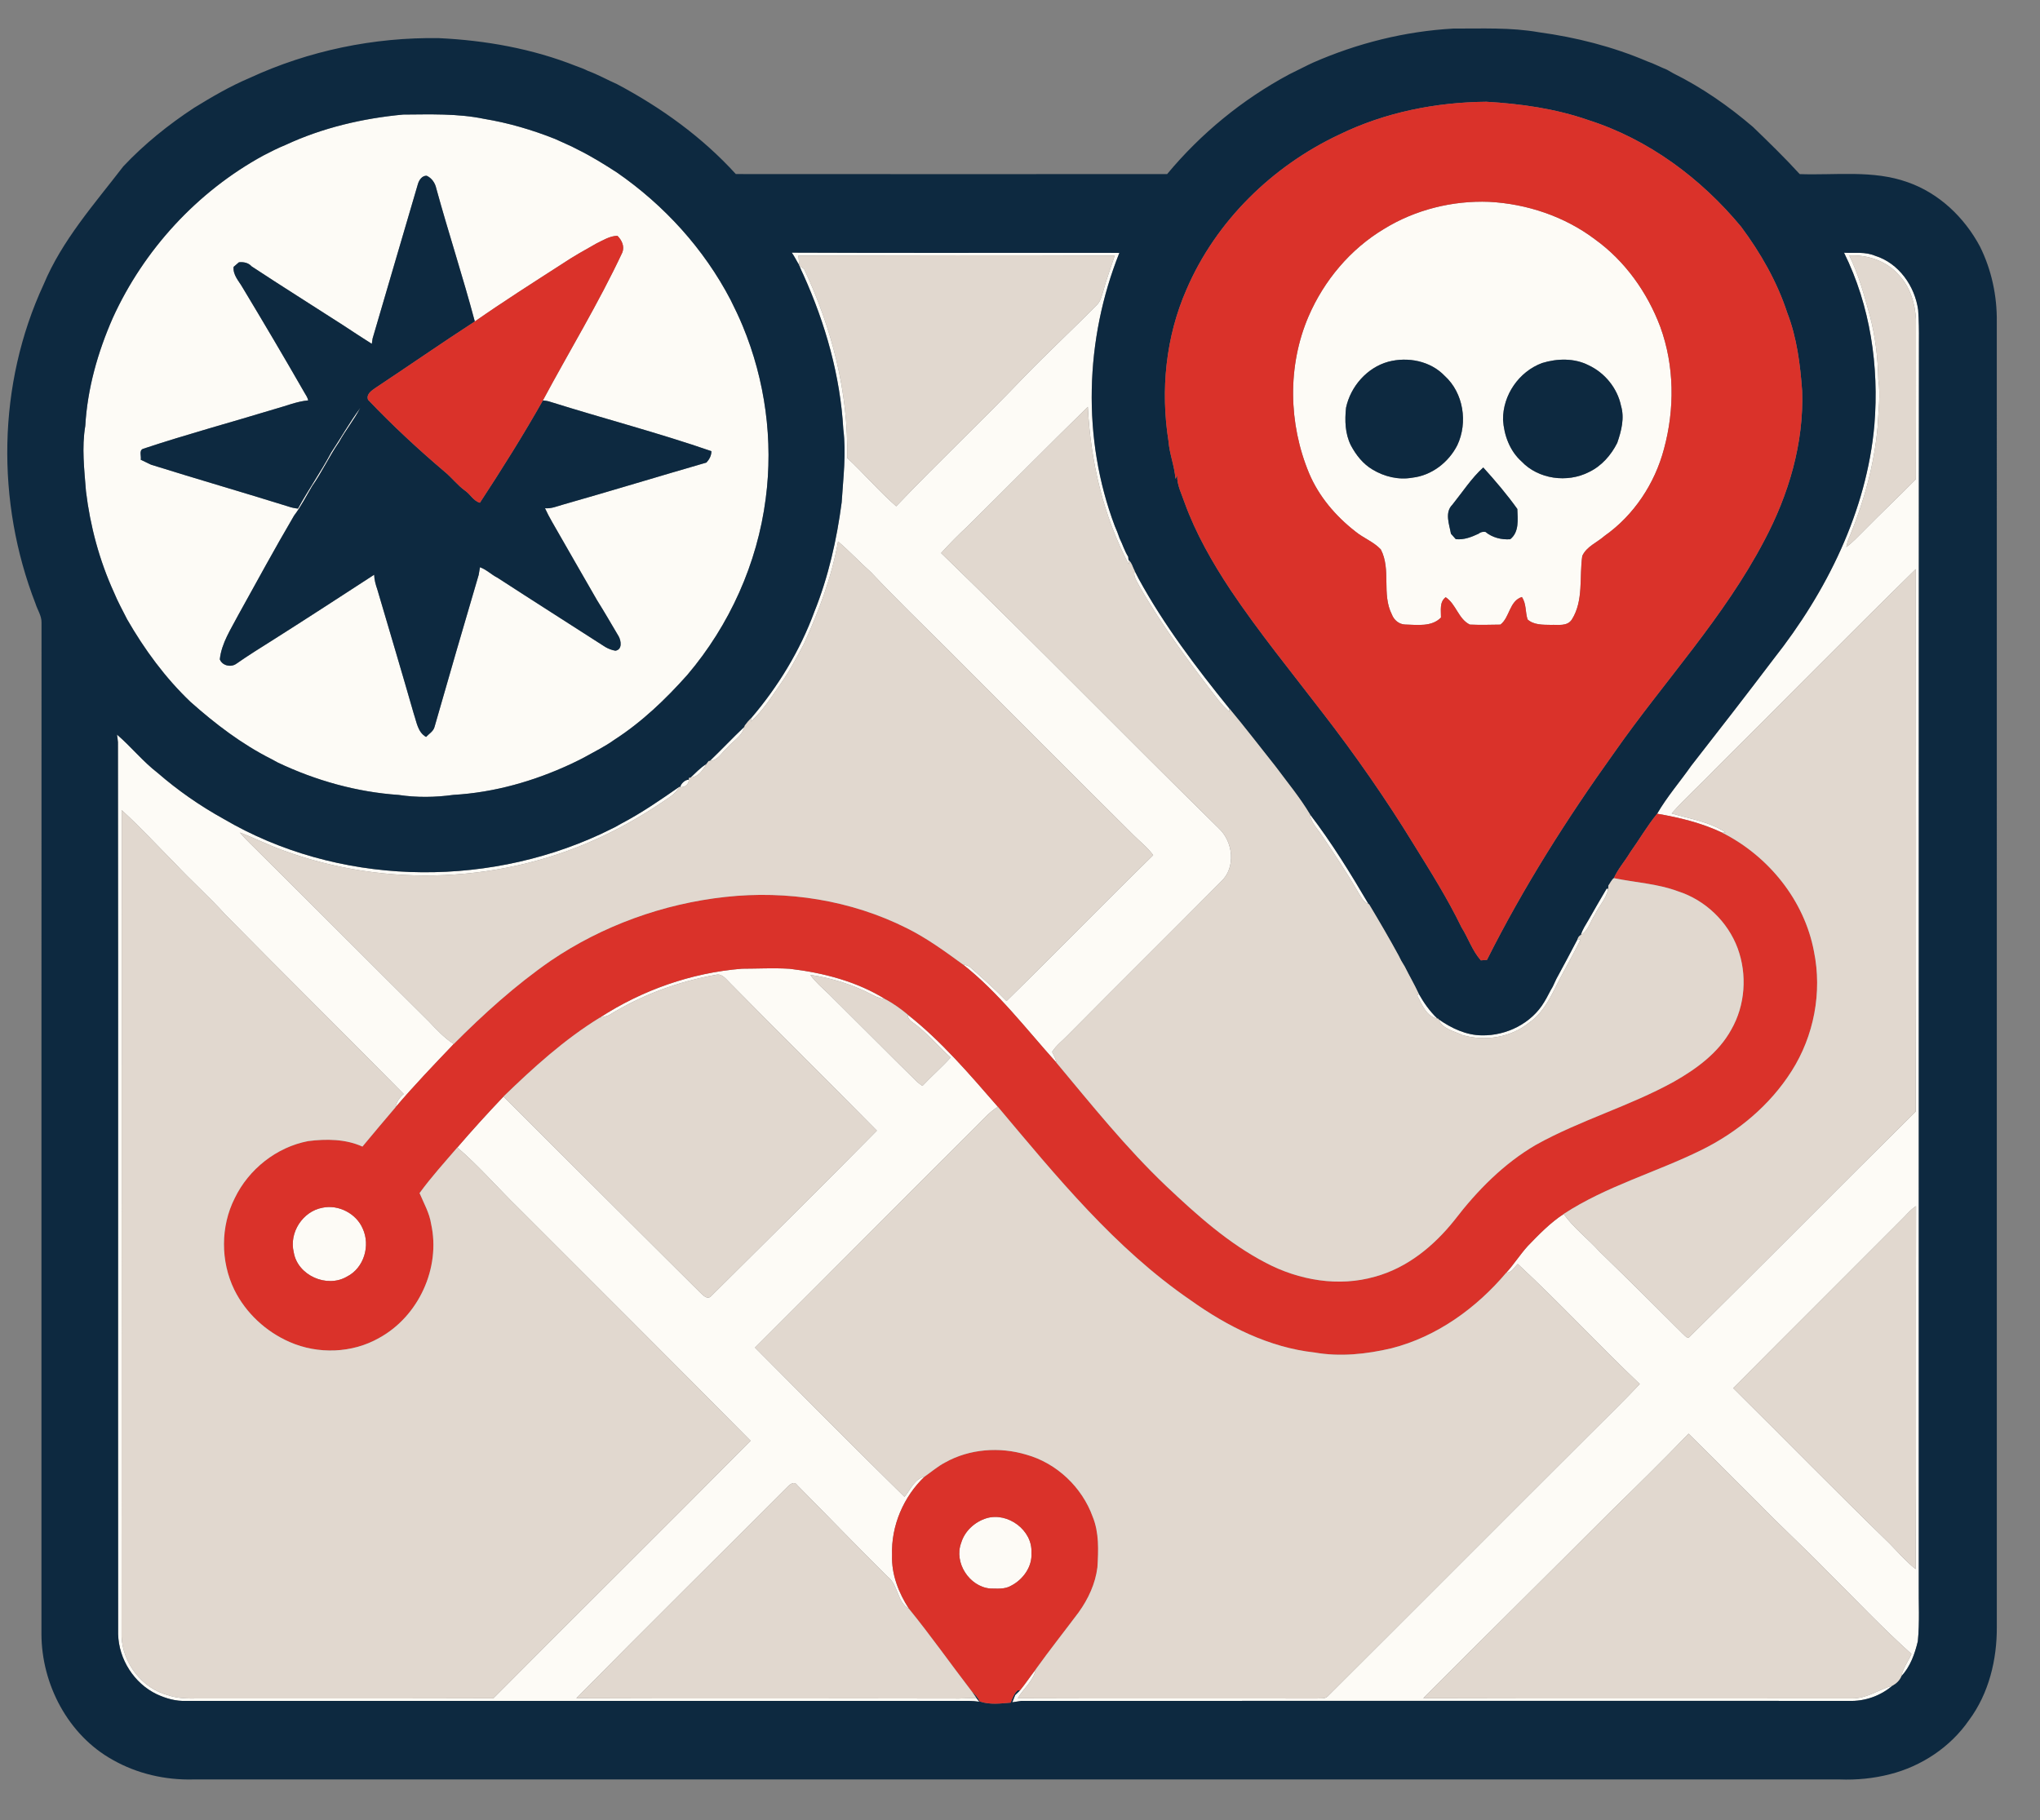 <?xml version="1.0" encoding="UTF-8" ?>
<!DOCTYPE svg PUBLIC "-//W3C//DTD SVG 1.1//EN" "http://www.w3.org/Graphics/SVG/1.1/DTD/svg11.dtd">
<svg width="855pt" height="763pt" viewBox="0 0 855 763" version="1.1" xmlns="http://www.w3.org/2000/svg">
<rect x="0" y="0" width="855" height="763" fill="#808080" stroke="none"/>
<g id="#fdfbf6ff">
<path fill="#fdfbf6" opacity="1.00" d=" M 119.67 60.76 C 135.15 53.56 151.99 49.61 168.94 48.03 C 180.28 47.97 191.71 47.51 202.87 49.82 C 213.08 51.51 223.06 54.43 232.66 58.26 C 235.87 59.77 239.17 61.09 242.30 62.78 C 247.93 65.56 253.28 68.89 258.55 72.30 C 278.36 86.00 295.05 104.32 306.21 125.73 C 308.00 129.31 309.74 132.93 311.27 136.63 C 320.71 159.40 324.16 184.66 320.92 209.07 C 317.43 236.20 305.77 262.13 288.07 282.95 C 278.94 293.20 268.93 302.78 257.35 310.23 C 253.58 312.95 249.39 314.98 245.35 317.25 C 243.40 318.34 241.37 319.27 239.37 320.25 C 223.89 327.47 207.13 332.27 190.04 333.24 C 182.45 334.29 174.64 334.41 167.05 333.26 C 149.53 332.07 132.30 327.23 116.44 319.69 C 115.54 319.19 114.63 318.69 113.72 318.21 C 101.29 311.96 90.16 303.44 79.80 294.22 C 69.24 284.14 60.53 272.26 53.27 259.63 C 51.39 255.90 49.35 252.22 47.76 248.35 C 41.65 234.95 37.79 220.55 36.03 205.94 C 35.33 196.84 34.20 187.64 35.74 178.55 C 36.63 162.93 40.97 147.64 47.25 133.34 C 60.28 104.68 82.68 80.33 110.33 65.22 C 113.39 63.64 116.46 62.05 119.67 60.76 M 175.18 77.07 C 168.81 98.67 162.53 120.30 156.17 141.90 C 156.08 142.46 155.92 143.59 155.83 144.15 C 151.73 141.59 147.70 138.89 143.65 136.24 C 130.93 128.03 118.08 120.00 105.44 111.66 C 104.07 110.12 102.12 109.78 100.15 109.95 C 99.41 110.60 98.66 111.25 97.91 111.88 C 97.57 115.28 100.07 117.76 101.63 120.48 C 110.42 135.08 119.09 149.75 127.56 164.53 C 128.17 165.60 128.93 166.62 129.18 167.86 C 124.39 168.28 119.90 170.21 115.29 171.45 C 96.86 177.06 78.24 182.08 59.96 188.16 C 58.15 188.84 59.31 191.29 58.99 192.74 C 60.43 193.43 61.87 194.12 63.31 194.81 C 82.46 200.81 101.74 206.38 120.90 212.35 C 122.18 212.81 123.52 213.07 124.88 213.22 C 129.24 205.22 134.51 197.76 138.79 189.71 C 142.91 183.51 146.55 176.98 151.00 171.00 C 148.44 176.00 144.83 180.36 142.14 185.28 C 138.03 191.23 135.01 197.85 130.85 203.77 C 128.37 207.94 126.18 212.29 123.24 216.18 C 115.18 229.90 107.60 243.89 99.88 257.81 C 96.79 263.77 92.85 269.57 92.13 276.42 C 93.16 279.08 96.73 279.87 98.98 278.31 C 104.01 274.79 109.23 271.55 114.42 268.28 C 128.63 259.28 142.72 250.10 156.82 240.94 C 156.87 243.09 157.47 245.15 158.16 247.17 C 163.28 264.56 168.47 281.93 173.46 299.36 C 174.65 302.80 175.09 306.96 178.57 308.95 C 179.79 307.62 181.59 306.65 182.10 304.81 C 188.20 283.52 194.35 262.23 200.63 240.99 C 200.76 240.19 201.03 238.60 201.16 237.80 C 203.89 238.78 206.01 240.96 208.60 242.26 C 223.57 252.00 238.68 261.56 253.70 271.24 C 254.99 271.99 256.43 272.55 257.92 272.80 C 260.87 272.35 260.36 268.71 259.29 266.77 C 256.28 261.72 253.37 256.61 250.24 251.64 C 243.93 240.63 237.56 229.64 231.28 218.61 C 230.26 216.80 229.27 214.97 228.42 213.07 C 231.09 213.32 233.55 212.20 236.07 211.51 C 256.11 205.81 276.06 199.70 296.07 193.92 C 297.30 192.58 298.18 191.00 298.15 189.14 C 275.90 181.44 253.08 175.51 230.63 168.46 C 229.62 168.13 228.58 167.94 227.52 167.90 C 238.60 147.19 250.89 127.08 260.86 105.78 C 261.81 103.20 260.59 100.66 258.77 98.85 C 255.57 98.93 252.80 100.70 250.01 102.05 C 245.11 104.82 240.18 107.55 235.51 110.70 C 223.26 118.59 210.95 126.42 199.00 134.77 C 194.04 116.11 187.97 97.65 182.85 78.99 C 182.38 76.74 180.96 74.63 178.82 73.68 C 176.90 73.62 175.68 75.44 175.18 77.07 Z" />
<path fill="#fdfbf6" opacity="1.00" d=" M 580.04 95.99 C 593.15 87.90 608.76 84.03 624.12 84.61 C 640.00 85.46 655.75 90.73 668.49 100.34 C 681.07 109.41 690.43 122.58 695.86 137.03 C 701.82 153.39 701.94 171.54 697.39 188.26 C 693.55 202.74 684.80 216.00 672.50 224.67 C 669.38 227.43 664.96 229.09 663.16 233.07 C 661.87 241.89 663.78 251.76 658.81 259.69 C 656.86 262.71 653.01 261.84 649.98 261.97 C 646.70 261.91 642.81 262.05 640.24 259.70 C 639.22 256.63 639.78 253.10 637.84 250.28 C 632.54 252.01 632.79 258.87 628.84 261.86 C 624.58 261.93 620.30 262.04 616.04 261.85 C 611.23 259.51 610.31 253.30 605.91 250.37 C 603.21 252.40 604.00 255.97 603.94 258.89 C 600.06 262.91 593.92 261.93 588.88 261.82 C 586.33 261.73 584.22 259.91 583.35 257.59 C 579.00 249.06 583.14 238.80 578.72 230.34 C 575.74 227.15 571.42 225.58 568.05 222.81 C 559.79 216.37 552.75 208.13 548.66 198.40 C 540.01 177.64 539.52 153.36 548.45 132.60 C 554.93 117.59 565.97 104.41 580.04 95.99 M 581.86 151.65 C 572.96 154.10 566.07 161.98 564.15 170.92 C 563.59 176.28 563.73 181.80 566.18 186.72 C 568.36 190.79 571.24 194.48 575.27 196.86 C 580.22 199.85 586.19 201.28 591.93 200.26 C 600.03 199.34 607.15 193.83 610.79 186.63 C 615.27 177.14 613.39 164.72 605.48 157.57 C 599.49 151.30 590.05 149.49 581.86 151.65 M 646.31 152.20 C 636.60 155.81 629.84 165.63 629.95 175.98 C 630.35 182.44 632.77 189.02 637.68 193.43 C 644.77 200.92 656.85 202.55 665.94 197.91 C 671.21 195.41 675.24 190.82 677.82 185.66 C 679.52 180.70 680.94 175.30 679.39 170.11 C 677.87 162.74 672.60 156.29 665.81 153.13 C 659.84 150.06 652.59 150.26 646.31 152.20 M 608.71 211.59 C 605.41 214.86 607.42 219.82 608.12 223.76 C 608.79 224.51 609.46 225.27 610.14 226.03 C 613.51 226.40 616.69 225.17 619.68 223.76 C 620.50 223.10 621.46 222.84 622.57 222.99 C 625.47 225.38 629.24 226.33 632.96 226.07 C 636.81 223.02 636.09 217.71 635.94 213.38 C 631.59 207.28 626.69 201.54 621.66 195.98 C 616.76 200.41 612.92 206.35 608.71 211.59 Z" />
<path fill="#fdfbf6" opacity="1.00" d=" M 331.85 105.91 C 377.61 106.13 423.38 105.93 469.15 106.01 C 454.68 142.25 453.42 183.90 467.24 220.55 C 468.00 222.21 468.63 223.93 469.24 225.67 C 470.52 228.21 471.31 231.00 472.86 233.41 C 472.89 233.75 472.95 234.42 472.98 234.76 L 473.06 236.58 C 462.39 216.26 457.06 193.42 455.93 170.57 C 439.02 187.11 422.39 203.94 405.58 220.59 C 401.70 224.18 397.99 227.94 394.44 231.86 C 433.67 269.84 471.81 308.95 510.77 347.22 C 516.89 352.87 518.10 363.73 511.71 369.63 C 490.45 391.07 468.99 412.31 447.75 433.77 C 445.51 436.18 442.72 438.15 440.96 440.98 C 441.60 442.43 442.54 443.80 442.70 445.43 C 430.03 431.32 418.46 416.04 403.46 404.24 C 404.75 404.63 406.19 404.87 407.14 405.94 C 412.20 410.36 417.17 414.85 421.85 419.67 C 442.50 399.45 462.65 378.72 483.32 358.51 C 480.98 355.26 477.77 352.82 474.97 350.00 C 448.87 324.11 422.93 298.06 396.96 272.05 C 386.24 261.41 375.40 250.88 365.04 239.89 C 360.34 235.71 356.06 231.07 351.25 227.01 C 348.60 241.91 343.23 256.18 336.95 269.91 C 333.86 275.72 330.82 281.60 326.99 286.97 C 323.22 292.37 319.67 298.04 314.74 302.48 L 314.90 300.98 C 326.13 287.82 335.31 272.75 341.31 256.45 C 347.21 241.78 350.70 226.23 352.76 210.59 C 353.40 200.39 354.73 190.13 353.44 179.92 C 352.18 157.55 345.94 135.67 336.76 115.30 C 336.14 114.01 335.56 112.71 335.03 111.40 C 335.53 111.75 336.54 112.45 337.04 112.80 C 348.62 137.45 355.68 164.60 355.05 191.95 C 362.09 198.52 368.37 205.89 375.62 212.25 C 393.11 193.87 411.60 176.46 429.14 158.12 C 439.15 147.78 449.72 138.00 459.80 127.75 C 461.29 126.22 461.74 124.08 462.35 122.12 C 463.71 117.05 465.59 112.15 467.19 107.16 C 422.99 106.99 378.80 107.06 334.61 107.16 C 334.75 108.51 334.88 109.87 335.01 111.23 C 333.91 109.48 333.04 107.60 331.85 105.91 Z" />
<path fill="#fdfbf6" opacity="1.00" d=" M 772.87 105.95 C 777.24 106.16 781.80 105.46 785.96 107.25 C 795.83 110.33 802.57 119.96 803.94 129.96 C 804.25 134.30 804.30 138.65 804.26 143.00 C 804.14 316.68 804.23 490.36 804.19 664.04 C 804.09 672.04 804.60 680.08 803.80 688.06 C 802.55 693.33 800.63 698.72 796.88 702.75 C 797.57 699.33 799.73 696.53 801.12 693.39 C 788.92 682.46 777.69 670.52 766.07 658.99 C 756.52 649.17 746.41 639.91 736.86 630.08 C 727.13 620.41 717.49 610.66 707.71 601.04 C 696.97 612.20 685.91 623.05 674.84 633.87 C 648.80 659.97 622.53 685.83 596.52 711.96 C 656.35 712.15 716.19 712.00 776.03 712.02 C 782.27 712.19 787.42 708.29 793.19 706.65 C 788.24 710.94 781.57 713.31 775.03 713.06 C 659.37 713.07 543.70 713.02 428.03 713.07 C 427.09 713.21 425.21 713.51 424.27 713.65 C 424.65 712.63 425.06 711.62 425.48 710.63 C 425.98 710.15 426.97 709.18 427.47 708.70 C 429.81 705.85 431.83 702.74 434.11 699.83 C 433.16 704.72 428.97 707.84 426.56 711.97 C 468.36 712.15 510.16 711.97 551.96 712.07 C 553.41 711.90 555.21 712.35 556.38 711.23 C 593.08 674.68 629.63 637.95 666.32 601.38 C 673.32 594.35 680.47 587.46 687.26 580.23 C 669.92 563.76 653.66 546.15 636.12 529.88 C 634.67 531.23 633.60 533.61 631.31 533.55 C 634.55 530.01 637.10 525.91 640.33 522.36 C 645.00 517.52 649.71 512.65 655.36 508.94 C 659.59 514.86 665.49 519.28 670.35 524.66 C 681.99 535.97 693.54 547.40 705.01 558.90 C 705.85 559.56 706.53 560.71 707.67 560.90 C 739.56 529.43 771.07 497.49 802.90 466.01 C 803.13 390.21 803.00 314.39 802.95 238.58 C 774.61 266.34 746.82 294.64 718.69 322.62 C 712.77 328.85 706.30 334.57 700.61 341.02 C 708.23 343.30 716.52 344.47 723.23 348.96 L 721.85 349.11 C 713.22 345.02 703.90 342.73 694.53 341.14 C 698.64 334.05 704.14 327.70 708.87 320.96 C 720.43 306.15 731.95 291.32 743.28 276.34 C 765.58 248.09 782.39 214.33 785.59 178.10 C 787.60 153.54 783.85 128.15 772.87 105.95 M 775.06 107.12 C 779.01 115.08 781.31 123.69 783.66 132.22 C 786.00 140.96 787.07 150.00 787.23 159.03 C 788.23 165.67 787.23 172.31 786.95 178.96 C 785.55 194.62 781.34 209.93 775.41 224.46 C 774.67 226.02 774.12 227.66 773.82 229.36 C 776.59 227.30 778.92 224.73 781.37 222.31 C 788.48 215.07 795.87 208.12 802.98 200.89 C 803.04 178.59 803.02 156.29 803.02 133.99 C 802.68 127.23 800.55 120.22 795.78 115.25 C 790.73 109.39 782.66 106.73 775.06 107.12 M 798.19 510.07 C 774.30 534.07 750.29 557.94 726.43 581.95 C 748.31 603.62 769.86 625.65 791.95 647.10 C 795.51 650.76 798.88 654.65 802.90 657.83 C 803.17 607.11 802.90 556.38 803.05 505.65 C 801.15 506.81 799.70 508.49 798.19 510.07 Z" />
<path fill="#fdfbf6" opacity="1.00" d=" M 477.44 245.61 C 476.49 243.67 474.85 241.65 475.56 239.37 C 476.13 240.44 476.69 241.53 477.24 242.63 C 487.85 262.07 501.31 279.79 515.19 296.98 L 515.16 298.40 C 513.58 296.88 512.02 295.33 510.69 293.59 C 498.78 278.20 487.10 262.53 477.44 245.61 Z" />
<path fill="#fdfbf6" opacity="1.00" d=" M 297.52 318.99 C 302.42 314.28 307.08 309.33 312.00 304.66 C 311.10 308.65 307.12 310.69 304.66 313.64 C 302.42 315.55 300.80 318.91 297.52 318.99 Z" />
<path fill="#fdfbf6" opacity="1.00" d=" M 49.03 307.96 C 54.95 313.03 59.87 319.25 66.08 324.02 C 74.55 331.38 83.83 337.83 93.65 343.27 C 141.05 371.14 201.95 372.69 251.61 349.75 C 252.97 349.08 254.34 348.41 255.71 347.76 C 256.21 347.52 257.19 347.04 257.68 346.80 C 258.58 346.29 259.49 345.79 260.39 345.28 C 268.87 340.84 276.77 335.38 284.61 329.92 C 283.40 332.60 280.79 334.08 278.48 335.68 C 270.46 341.14 262.07 346.07 253.30 350.24 C 211.62 370.28 161.81 372.45 118.45 356.44 C 112.36 354.24 106.58 351.30 100.52 349.02 C 103.32 352.33 106.56 355.21 109.58 358.31 C 133.03 381.58 156.32 405.00 179.77 428.26 C 182.98 431.66 186.21 435.11 190.16 437.69 C 181.86 446.38 173.56 455.05 165.77 464.20 C 166.21 461.95 167.43 460.06 169.21 458.64 C 144.43 433.48 119.26 408.67 94.49 383.47 C 87.73 375.96 80.14 369.28 73.27 361.86 C 65.87 354.44 58.77 346.70 51.01 339.63 C 50.93 455.08 51.04 570.53 50.95 685.98 C 51.35 697.09 59.46 707.76 70.29 710.63 C 74.36 712.06 78.71 712.13 82.97 712.05 C 124.25 711.99 165.53 712.11 206.80 711.97 C 242.63 675.89 278.82 640.16 314.58 604.01 C 282.32 571.38 249.80 539.00 217.38 506.54 C 208.73 498.13 200.87 488.93 191.68 481.06 C 197.94 473.77 204.41 466.66 211.03 459.70 C 238.36 487.10 265.85 514.34 293.25 541.67 C 294.57 542.85 296.45 545.25 298.18 543.24 C 321.35 520.22 344.60 497.28 367.51 474.00 C 347.10 453.25 326.34 432.82 305.93 412.07 C 304.29 410.49 302.63 407.98 299.98 408.69 C 284.32 411.48 269.08 417.08 255.51 425.44 C 254.22 426.16 252.72 426.32 251.31 426.68 C 269.12 415.07 289.77 407.81 310.98 406.11 C 317.64 406.10 324.31 405.73 330.97 406.14 C 345.07 407.80 359.19 411.44 371.33 419.05 C 369.38 418.63 367.45 418.12 365.72 417.13 C 357.59 412.83 348.70 410.06 339.61 408.70 C 341.79 411.71 344.61 414.13 347.29 416.67 C 359.71 428.95 372.00 441.37 384.44 453.62 C 385.13 454.18 385.86 454.72 386.60 455.24 C 390.43 451.15 394.68 447.50 398.42 443.34 C 392.98 438.51 388.37 432.76 382.40 428.54 C 381.26 427.79 380.43 426.70 380.37 425.30 C 394.60 436.51 406.38 450.41 418.23 464.01 C 414.52 466.26 411.76 469.65 408.69 472.64 C 377.87 503.34 347.24 534.24 316.43 564.96 C 337.23 585.90 358.02 606.88 379.10 627.53 C 381.65 624.46 383.26 620.00 387.55 619.01 C 378.67 627.46 373.44 639.70 373.88 652.00 C 373.60 660.06 376.65 667.82 380.99 674.49 C 375.82 671.62 376.56 664.43 372.03 661.00 C 359.27 648.38 346.84 635.43 334.20 622.69 C 332.79 620.64 330.89 622.44 329.71 623.67 C 300.36 653.12 270.75 682.33 241.57 711.95 C 295.03 712.21 348.48 711.91 401.94 712.08 C 404.36 712.05 406.77 711.87 409.20 711.83 C 409.51 712.23 410.14 713.03 410.45 713.43 C 408.97 713.21 407.49 713.09 406.01 713.06 C 296.70 713.06 187.38 713.04 78.06 713.06 C 73.76 713.28 69.54 712.05 65.68 710.26 C 56.18 705.71 49.77 695.60 49.51 685.09 C 49.42 560.45 49.59 435.80 49.43 311.15 C 49.34 310.08 49.20 309.01 49.03 307.96 Z" />
<path fill="#fdfbf6" opacity="1.00" d=" M 289.41 326.00 C 291.56 324.02 293.55 321.80 296.08 320.29 C 294.61 322.86 292.67 325.75 289.41 326.00 Z" />
<path fill="#fdfbf6" opacity="1.00" d=" M 285.12 329.93 C 285.33 328.52 287.24 326.80 288.69 326.87 C 288.80 328.77 286.96 330.27 285.12 329.93 Z" />
<path fill="#fdfbf6" opacity="1.00" d=" M 548.99 341.33 C 558.11 353.24 566.00 366.09 573.59 379.01 C 571.30 378.17 570.34 375.80 569.12 373.91 C 564.55 365.95 559.43 358.34 554.33 350.72 C 552.38 347.70 549.50 345.06 548.99 341.33 Z" />
<path fill="#fdfbf6" opacity="1.00" d=" M 673.39 372.50 L 674.02 372.64 C 673.32 376.71 670.13 379.81 668.42 383.50 C 666.51 386.33 665.70 390.18 662.58 391.96 C 663.21 389.67 664.61 387.72 665.77 385.68 C 668.23 381.24 670.85 376.89 673.39 372.50 Z" />
<path fill="#fdfbf6" opacity="1.00" d=" M 661.21 393.67 L 662.38 393.99 C 658.91 401.22 654.74 408.08 651.27 415.31 C 648.66 420.37 645.66 425.51 640.84 428.78 C 633.20 435.02 622.40 436.63 613.05 433.99 C 609.50 432.25 604.47 431.48 602.97 427.33 C 608.29 431.04 614.44 434.00 621.06 434.05 C 631.39 434.26 641.94 429.00 647.25 420.01 C 648.54 417.95 649.50 415.71 650.77 413.65 C 651.27 412.56 651.78 411.48 652.29 410.40 C 655.34 404.86 658.27 399.26 661.21 393.67 Z" />
<path fill="#fdfbf6" opacity="1.00" d=" M 594.01 417.46 L 594.56 416.51 C 596.71 420.35 599.24 423.98 602.46 427.02 C 597.87 426.29 595.97 421.10 594.01 417.46 Z" />
<path fill="#fdfbf6" opacity="1.00" d=" M 135.16 506.31 C 141.86 504.89 149.30 508.73 152.01 515.03 C 155.32 522.18 152.58 531.59 145.40 535.20 C 137.00 540.13 124.72 534.72 123.11 525.00 C 121.10 516.78 126.82 507.85 135.16 506.31 Z" />
<path fill="#fdfbf6" opacity="1.00" d=" M 413.45 636.49 C 422.36 633.81 432.83 641.51 432.29 650.96 C 432.72 656.78 428.79 662.20 423.77 664.78 C 421.10 666.36 417.91 665.97 414.95 665.95 C 406.24 665.15 399.74 655.08 402.84 646.83 C 404.31 641.86 408.56 638.00 413.45 636.49 Z" />
</g>
<g id="#0d2940ff">
<path fill="#0d2940" opacity="1.00" d=" M 550.38 26.23 C 568.93 18.10 588.87 13.11 609.08 11.98 C 621.07 12.02 633.12 11.43 644.98 13.52 C 660.52 15.64 675.93 19.54 690.38 25.71 C 693.22 26.69 695.87 28.12 698.67 29.23 C 699.55 29.74 700.45 30.25 701.35 30.76 C 713.40 36.74 724.53 44.50 734.73 53.24 C 741.39 59.68 748.05 66.14 754.29 72.99 C 769.37 73.54 785.00 71.17 799.52 76.38 C 812.67 80.96 823.30 91.12 829.80 103.28 C 834.69 113.07 837.03 124.04 836.89 134.96 C 836.91 317.32 836.90 499.67 836.90 682.03 C 836.99 695.80 833.55 710.01 825.22 721.18 C 817.44 732.45 805.29 740.50 792.05 743.83 C 785.21 745.59 778.12 746.27 771.06 746.00 C 541.05 746.00 311.04 746.00 81.03 746.00 C 69.32 746.31 57.47 743.61 47.25 737.79 C 28.55 727.43 17.43 706.15 17.37 685.04 C 17.40 543.68 17.34 402.33 17.40 260.97 C 17.45 258.13 15.71 255.72 14.89 253.09 C -1.72 210.36 -1.09 161.06 18.25 119.32 C 26.00 100.71 39.55 85.56 51.68 69.75 C 60.50 60.38 70.58 52.27 81.33 45.21 C 88.83 40.60 96.46 36.13 104.59 32.69 C 129.33 21.24 156.73 15.56 183.95 15.99 C 203.55 16.91 223.16 20.42 241.45 27.68 C 243.15 28.27 244.83 28.93 246.45 29.73 C 250.64 31.26 254.52 33.48 258.60 35.27 C 277.07 45.06 294.31 57.47 308.40 72.97 C 368.66 73.03 428.91 73.00 489.17 72.98 C 503.31 55.96 520.73 41.68 540.27 31.20 C 542.94 29.88 545.62 28.55 548.29 27.21 C 548.81 26.97 549.86 26.47 550.38 26.23 M 561.32 56.42 C 533.28 69.60 509.59 92.71 497.31 121.31 C 488.57 141.19 486.35 163.59 489.74 184.97 C 490.15 190.34 492.28 195.39 492.65 200.76 C 492.83 200.40 493.20 199.67 493.38 199.31 C 493.26 203.36 495.23 207.00 496.49 210.74 C 501.21 223.74 508.11 235.80 515.72 247.30 C 527.66 265.11 541.23 281.72 554.26 298.72 C 567.99 316.47 580.84 334.93 592.56 354.06 C 599.58 365.40 606.71 376.72 612.53 388.74 C 615.39 393.28 617.04 398.55 620.65 402.61 C 621.49 402.54 622.35 402.47 623.21 402.42 C 638.48 371.98 656.74 343.16 676.55 315.52 C 697.34 285.76 722.53 258.94 739.45 226.60 C 749.66 207.39 756.07 185.81 755.31 163.93 C 754.52 152.80 753.10 141.54 749.04 131.06 C 744.77 118.03 737.88 106.02 729.73 95.06 C 712.93 74.77 690.91 58.39 665.69 50.34 C 651.95 45.55 637.43 43.50 622.97 42.66 C 601.78 42.85 580.44 47.10 561.32 56.42 M 119.67 60.76 C 116.46 62.05 113.39 63.64 110.33 65.22 C 82.68 80.33 60.28 104.68 47.25 133.34 C 40.97 147.64 36.63 162.93 35.74 178.55 C 34.20 187.64 35.33 196.84 36.03 205.94 C 37.79 220.55 41.65 234.95 47.76 248.35 C 49.35 252.22 51.39 255.90 53.27 259.63 C 60.53 272.26 69.24 284.14 79.80 294.22 C 90.16 303.44 101.29 311.96 113.72 318.21 C 114.63 318.69 115.54 319.19 116.44 319.69 C 132.30 327.23 149.53 332.07 167.05 333.26 C 174.64 334.41 182.45 334.29 190.04 333.24 C 207.13 332.27 223.89 327.47 239.37 320.25 C 241.37 319.27 243.40 318.34 245.35 317.25 C 249.39 314.98 253.58 312.95 257.35 310.23 C 268.93 302.78 278.94 293.20 288.07 282.95 C 305.77 262.13 317.43 236.20 320.92 209.07 C 324.16 184.66 320.71 159.40 311.27 136.63 C 309.74 132.93 308.00 129.31 306.21 125.73 C 295.05 104.32 278.36 86.00 258.55 72.30 C 253.28 68.89 247.93 65.56 242.30 62.78 C 239.17 61.09 235.87 59.77 232.66 58.26 C 223.06 54.43 213.08 51.51 202.87 49.82 C 191.71 47.51 180.28 47.97 168.94 48.03 C 151.99 49.61 135.15 53.56 119.67 60.76 M 331.85 105.91 C 333.04 107.60 333.91 109.48 335.01 111.23 L 335.03 111.40 C 335.56 112.71 336.14 114.01 336.76 115.30 C 345.94 135.67 352.18 157.55 353.44 179.92 C 354.73 190.13 353.40 200.39 352.76 210.59 C 350.70 226.23 347.21 241.78 341.31 256.45 C 335.31 272.75 326.13 287.82 314.90 300.98 C 313.89 301.97 312.98 303.04 312.15 304.18 L 312.00 304.66 C 307.08 309.33 302.42 314.28 297.52 318.99 L 296.99 319.07 C 296.76 319.37 296.31 319.99 296.08 320.29 C 293.55 321.80 291.56 324.02 289.41 326.00 L 288.76 326.14 L 288.69 326.87 C 287.24 326.80 285.33 328.52 285.12 329.93 L 284.61 329.92 C 276.77 335.38 268.87 340.84 260.39 345.28 C 259.49 345.79 258.58 346.29 257.68 346.80 C 257.19 347.04 256.21 347.52 255.71 347.76 C 254.34 348.41 252.97 349.08 251.61 349.75 C 201.95 372.69 141.05 371.14 93.65 343.27 C 83.83 337.83 74.55 331.38 66.08 324.02 C 59.87 319.25 54.95 313.03 49.03 307.96 C 49.20 309.01 49.34 310.08 49.43 311.15 C 49.59 435.80 49.42 560.45 49.51 685.09 C 49.77 695.60 56.18 705.71 65.68 710.26 C 69.54 712.05 73.76 713.28 78.06 713.06 C 187.38 713.04 296.70 713.06 406.01 713.06 C 407.49 713.09 408.97 713.21 410.45 713.43 C 410.14 713.03 409.51 712.23 409.20 711.83 C 408.55 710.87 407.92 709.91 407.22 709.00 C 408.53 710.29 409.90 711.57 410.63 713.31 C 414.80 714.74 419.31 714.17 423.61 713.80 C 424.32 711.93 425.01 709.90 426.62 708.60 L 427.47 708.70 C 426.97 709.18 425.98 710.15 425.48 710.63 C 425.06 711.62 424.65 712.63 424.27 713.65 C 425.21 713.51 427.09 713.21 428.03 713.07 C 543.70 713.02 659.37 713.07 775.03 713.06 C 781.57 713.31 788.24 710.94 793.19 706.65 C 794.75 705.81 796.21 704.43 796.88 702.75 C 800.63 698.72 802.55 693.33 803.80 688.06 C 804.60 680.08 804.09 672.04 804.19 664.04 C 804.23 490.36 804.14 316.68 804.26 143.00 C 804.30 138.65 804.25 134.30 803.94 129.96 C 802.57 119.96 795.83 110.33 785.96 107.25 C 781.80 105.46 777.24 106.16 772.87 105.95 C 783.85 128.15 787.60 153.54 785.59 178.10 C 782.39 214.33 765.58 248.09 743.28 276.34 C 731.95 291.32 720.43 306.15 708.87 320.96 C 704.14 327.70 698.64 334.05 694.53 341.14 C 690.36 346.25 687.07 351.98 683.24 357.33 C 681.07 361.00 678.13 364.24 676.40 368.14 C 675.40 368.89 674.84 370.25 674.09 371.28 C 674.08 371.62 674.04 372.30 674.02 372.64 L 673.39 372.50 C 670.85 376.89 668.23 381.24 665.77 385.68 C 664.61 387.72 663.21 389.67 662.58 391.96 C 661.88 392.33 661.43 392.90 661.21 393.67 C 658.27 399.26 655.34 404.86 652.29 410.40 C 651.78 411.48 651.27 412.56 650.77 413.65 C 649.50 415.71 648.54 417.95 647.25 420.01 C 641.94 429.00 631.39 434.26 621.06 434.05 C 614.44 434.00 608.29 431.04 602.97 427.33 L 602.86 427.10 L 602.46 427.02 C 599.24 423.98 596.71 420.35 594.56 416.51 C 592.86 412.82 590.64 409.02 588.78 405.27 C 588.27 404.40 587.76 403.54 587.24 402.69 C 586.99 402.18 586.48 401.17 586.23 400.67 C 582.27 393.39 578.08 386.24 573.83 379.14 L 573.59 379.01 C 566.00 366.09 558.11 353.24 548.99 341.33 C 544.84 334.36 539.55 327.99 534.70 321.44 C 528.20 313.27 521.88 304.99 515.19 296.98 C 501.31 279.79 487.85 262.07 477.24 242.63 C 476.69 241.53 476.13 240.44 475.56 239.37 C 474.74 237.81 474.36 235.93 472.98 234.76 C 472.95 234.42 472.89 233.75 472.86 233.41 C 471.31 231.00 470.52 228.21 469.24 225.67 C 468.63 223.93 468.00 222.21 467.24 220.55 C 453.42 183.90 454.68 142.25 469.15 106.01 C 423.38 105.93 377.61 106.13 331.85 105.91 Z" />
<path fill="#0d2940" opacity="1.00" d=" M 175.18 77.07 C 175.68 75.44 176.90 73.62 178.82 73.68 C 180.96 74.63 182.38 76.74 182.85 78.99 C 187.97 97.65 194.04 116.11 199.00 134.77 C 185.01 143.84 171.33 153.37 157.43 162.57 C 155.79 163.73 153.40 165.21 154.25 167.59 C 164.36 178.22 175.12 188.22 186.30 197.71 C 189.36 200.20 191.74 203.43 194.96 205.73 C 197.18 207.24 198.42 210.02 201.14 210.76 C 210.33 196.72 219.27 182.50 227.52 167.90 C 228.58 167.94 229.62 168.13 230.63 168.46 C 253.08 175.51 275.90 181.44 298.15 189.14 C 298.18 191.00 297.30 192.58 296.07 193.92 C 276.06 199.70 256.11 205.81 236.07 211.51 C 233.55 212.20 231.09 213.32 228.42 213.07 C 229.27 214.97 230.26 216.80 231.28 218.61 C 237.56 229.64 243.93 240.63 250.24 251.64 C 253.37 256.61 256.28 261.72 259.29 266.77 C 260.36 268.71 260.87 272.35 257.92 272.80 C 256.43 272.55 254.99 271.99 253.70 271.24 C 238.68 261.56 223.57 252.00 208.60 242.26 C 206.01 240.96 203.89 238.78 201.16 237.80 C 201.03 238.60 200.76 240.19 200.63 240.99 C 194.35 262.23 188.20 283.52 182.10 304.81 C 181.59 306.65 179.79 307.62 178.57 308.95 C 175.09 306.96 174.65 302.80 173.46 299.36 C 168.47 281.93 163.28 264.56 158.16 247.17 C 157.47 245.15 156.87 243.09 156.82 240.94 C 142.72 250.10 128.63 259.28 114.42 268.28 C 109.23 271.55 104.01 274.79 98.98 278.31 C 96.73 279.87 93.16 279.08 92.13 276.42 C 92.85 269.57 96.79 263.77 99.88 257.81 C 107.60 243.89 115.18 229.90 123.24 216.18 C 126.18 212.29 128.37 207.94 130.85 203.77 C 135.01 197.85 138.03 191.23 142.14 185.28 C 144.83 180.36 148.44 176.00 151.00 171.00 C 146.55 176.98 142.91 183.51 138.79 189.71 C 134.51 197.76 129.24 205.22 124.88 213.22 C 123.52 213.07 122.18 212.81 120.90 212.35 C 101.74 206.38 82.46 200.81 63.31 194.81 C 61.87 194.12 60.43 193.43 58.99 192.74 C 59.31 191.29 58.15 188.84 59.96 188.16 C 78.24 182.08 96.86 177.06 115.29 171.45 C 119.90 170.21 124.39 168.28 129.18 167.86 C 128.93 166.62 128.17 165.60 127.56 164.53 C 119.09 149.75 110.42 135.08 101.63 120.48 C 100.07 117.76 97.57 115.28 97.91 111.88 C 98.66 111.25 99.41 110.60 100.15 109.95 C 102.12 109.78 104.07 110.12 105.44 111.66 C 118.08 120.00 130.93 128.03 143.65 136.24 C 147.70 138.89 151.73 141.59 155.83 144.15 C 155.92 143.59 156.08 142.46 156.17 141.90 C 162.53 120.30 168.81 98.67 175.18 77.07 Z" />
<path fill="#0d2940" opacity="1.00" d=" M 581.86 151.65 C 590.05 149.49 599.49 151.30 605.48 157.57 C 613.39 164.72 615.27 177.14 610.79 186.63 C 607.15 193.83 600.03 199.34 591.93 200.26 C 586.19 201.28 580.22 199.85 575.27 196.86 C 571.24 194.48 568.36 190.79 566.18 186.72 C 563.73 181.80 563.59 176.28 564.15 170.92 C 566.07 161.98 572.96 154.10 581.86 151.65 Z" />
<path fill="#0d2940" opacity="1.00" d=" M 646.31 152.20 C 652.59 150.26 659.84 150.06 665.81 153.13 C 672.60 156.29 677.87 162.74 679.39 170.11 C 680.94 175.30 679.52 180.70 677.82 185.66 C 675.24 190.82 671.21 195.41 665.94 197.91 C 656.85 202.55 644.77 200.92 637.68 193.43 C 632.77 189.02 630.35 182.44 629.95 175.98 C 629.84 165.63 636.60 155.81 646.31 152.20 Z" />
<path fill="#0d2940" opacity="1.00" d=" M 608.71 211.59 C 612.92 206.35 616.76 200.41 621.66 195.98 C 626.69 201.54 631.59 207.28 635.94 213.38 C 636.09 217.71 636.81 223.02 632.96 226.07 C 629.24 226.33 625.47 225.38 622.57 222.99 C 621.46 222.84 620.50 223.10 619.68 223.76 C 616.69 225.17 613.51 226.40 610.14 226.03 C 609.46 225.27 608.79 224.51 608.12 223.76 C 607.42 219.82 605.41 214.86 608.71 211.59 Z" />
</g>
<g id="#da322aff">
<path fill="#da322a" opacity="1.00" d=" M 561.32 56.42 C 580.44 47.10 601.78 42.85 622.97 42.66 C 637.43 43.50 651.95 45.55 665.69 50.34 C 690.91 58.39 712.93 74.77 729.73 95.06 C 737.88 106.02 744.77 118.03 749.04 131.06 C 753.10 141.54 754.52 152.80 755.31 163.93 C 756.07 185.81 749.66 207.39 739.45 226.60 C 722.53 258.94 697.34 285.76 676.55 315.52 C 656.74 343.16 638.48 371.98 623.21 402.42 C 622.35 402.47 621.49 402.54 620.65 402.61 C 617.04 398.55 615.39 393.28 612.53 388.74 C 606.71 376.72 599.58 365.40 592.56 354.06 C 580.84 334.93 567.99 316.47 554.26 298.72 C 541.23 281.72 527.66 265.11 515.72 247.30 C 508.11 235.80 501.21 223.74 496.49 210.74 C 495.23 207.00 493.26 203.36 493.38 199.31 C 493.20 199.67 492.83 200.40 492.65 200.76 C 492.28 195.39 490.15 190.34 489.74 184.97 C 486.35 163.59 488.57 141.19 497.31 121.31 C 509.59 92.71 533.28 69.60 561.32 56.42 M 580.04 95.99 C 565.97 104.41 554.93 117.59 548.45 132.60 C 539.52 153.36 540.01 177.64 548.66 198.40 C 552.75 208.13 559.79 216.37 568.05 222.81 C 571.42 225.58 575.74 227.15 578.72 230.34 C 583.14 238.80 579.00 249.06 583.35 257.59 C 584.22 259.91 586.33 261.73 588.88 261.82 C 593.92 261.93 600.06 262.91 603.94 258.89 C 604.00 255.97 603.21 252.40 605.91 250.37 C 610.31 253.30 611.23 259.51 616.04 261.85 C 620.30 262.04 624.58 261.93 628.84 261.86 C 632.79 258.87 632.54 252.01 637.84 250.28 C 639.78 253.10 639.22 256.63 640.24 259.70 C 642.81 262.05 646.70 261.91 649.98 261.97 C 653.01 261.84 656.86 262.71 658.81 259.69 C 663.78 251.76 661.87 241.89 663.16 233.07 C 664.96 229.09 669.38 227.43 672.50 224.67 C 684.80 216.00 693.55 202.74 697.39 188.26 C 701.94 171.54 701.82 153.39 695.86 137.03 C 690.43 122.58 681.07 109.41 668.49 100.34 C 655.75 90.73 640.00 85.46 624.12 84.61 C 608.76 84.03 593.15 87.90 580.04 95.99 Z" />
<path fill="#da322a" opacity="1.00" d=" M 250.01 102.05 C 252.80 100.70 255.57 98.93 258.77 98.85 C 260.59 100.66 261.81 103.20 260.86 105.78 C 250.89 127.08 238.60 147.19 227.52 167.90 C 219.27 182.50 210.33 196.72 201.14 210.76 C 198.42 210.02 197.18 207.24 194.96 205.73 C 191.74 203.43 189.36 200.20 186.30 197.71 C 175.12 188.22 164.36 178.22 154.25 167.59 C 153.40 165.21 155.79 163.73 157.43 162.57 C 171.33 153.37 185.01 143.84 199.00 134.77 C 210.95 126.42 223.26 118.59 235.51 110.70 C 240.18 107.55 245.11 104.82 250.01 102.05 Z" />
<path fill="#da322a" opacity="1.00" d=" M 694.53 341.14 C 703.90 342.73 713.22 345.02 721.85 349.11 C 741.18 358.88 756.23 377.40 760.26 398.86 C 763.77 415.98 760.26 434.32 750.89 449.04 C 741.80 463.40 728.27 474.63 713.11 482.12 C 694.08 491.52 673.22 497.25 655.36 508.94 C 649.71 512.65 645.00 517.52 640.33 522.36 C 637.10 525.91 634.55 530.01 631.31 533.55 C 618.78 548.41 602.22 560.39 583.21 565.24 C 572.69 567.71 561.68 568.91 550.97 567.01 C 531.97 564.93 514.42 556.10 499.04 545.12 C 467.28 523.35 442.79 493.21 418.23 464.01 C 406.38 450.41 394.60 436.51 380.37 425.30 C 377.54 422.97 374.55 420.80 371.33 419.05 C 359.19 411.44 345.07 407.80 330.97 406.14 C 324.31 405.73 317.64 406.10 310.98 406.11 C 289.77 407.81 269.12 415.07 251.31 426.68 C 236.47 435.81 223.50 447.61 211.03 459.70 C 204.41 466.66 197.94 473.77 191.68 481.06 C 186.30 487.34 180.71 493.48 175.85 500.18 C 177.62 504.44 180.00 508.51 180.70 513.16 C 184.76 531.56 175.44 551.85 158.94 560.89 C 147.62 567.37 133.29 567.83 121.41 562.62 C 111.47 558.29 103.01 550.46 98.20 540.71 C 92.39 528.78 92.39 514.15 98.39 502.29 C 104.24 490.16 115.88 480.92 129.15 478.38 C 136.76 477.42 144.79 477.47 151.91 480.68 C 156.50 475.15 161.11 469.65 165.77 464.20 C 173.56 455.05 181.86 446.38 190.16 437.69 C 202.77 425.02 216.10 412.98 230.81 402.78 C 252.53 388.04 277.97 378.87 304.04 376.02 C 329.89 373.18 356.66 377.38 379.98 389.08 C 388.35 393.23 395.93 398.75 403.46 404.24 C 418.46 416.04 430.03 431.32 442.70 445.43 C 457.51 463.17 472.00 481.28 488.78 497.24 C 501.55 509.31 514.84 521.27 530.54 529.42 C 544.42 536.73 561.02 539.61 576.27 535.22 C 589.79 531.55 600.98 522.34 609.58 511.55 C 619.06 499.17 630.24 487.79 643.80 479.91 C 662.35 469.59 682.99 463.75 701.56 453.48 C 711.01 448.12 720.29 441.36 725.61 431.64 C 731.48 421.42 732.33 408.60 728.30 397.58 C 724.16 386.38 714.69 377.33 703.33 373.68 C 694.68 370.44 685.37 370.00 676.40 368.14 C 678.13 364.24 681.07 361.00 683.24 357.33 C 687.07 351.98 690.36 346.25 694.53 341.14 M 135.16 506.31 C 126.82 507.85 121.10 516.78 123.11 525.00 C 124.72 534.72 137.00 540.13 145.40 535.20 C 152.58 531.59 155.32 522.18 152.01 515.03 C 149.30 508.73 141.86 504.89 135.16 506.31 Z" />
<path fill="#da322a" opacity="1.00" d=" M 396.07 613.14 C 406.33 607.38 418.96 606.46 430.15 609.84 C 442.90 613.39 453.53 623.51 457.99 635.93 C 460.70 642.61 460.37 649.98 459.95 657.04 C 459.11 663.91 456.09 670.38 452.07 675.96 C 446.10 683.93 439.91 691.74 434.11 699.83 C 431.83 702.74 429.81 705.85 427.47 708.70 L 426.62 708.60 C 425.01 709.90 424.32 711.93 423.61 713.80 C 419.31 714.17 414.80 714.74 410.63 713.31 C 409.90 711.57 408.53 710.29 407.22 709.00 C 398.42 697.54 390.10 685.70 380.99 674.49 C 376.65 667.82 373.60 660.06 373.88 652.00 C 373.44 639.70 378.67 627.46 387.55 619.01 C 390.38 617.04 393.00 614.75 396.07 613.14 M 413.45 636.49 C 408.56 638.00 404.31 641.86 402.84 646.83 C 399.74 655.08 406.24 665.15 414.95 665.95 C 417.91 665.97 421.10 666.36 423.77 664.78 C 428.79 662.20 432.72 656.78 432.29 650.96 C 432.83 641.51 422.36 633.81 413.45 636.49 Z" />
</g>
<g id="#e1d8cfff">
<path fill="#e1d8cf" opacity="1.00" d=" M 334.61 107.16 C 378.80 107.06 422.99 106.99 467.19 107.16 C 465.59 112.15 463.71 117.05 462.35 122.12 C 461.74 124.08 461.29 126.22 459.80 127.75 C 449.72 138.00 439.15 147.78 429.14 158.12 C 411.60 176.46 393.11 193.87 375.62 212.25 C 368.37 205.89 362.09 198.52 355.05 191.95 C 355.68 164.60 348.62 137.45 337.04 112.80 C 336.54 112.45 335.53 111.75 335.03 111.40 L 335.01 111.23 C 334.88 109.87 334.75 108.51 334.61 107.16 Z" />
<path fill="#e1d8cf" opacity="1.00" d=" M 775.06 107.12 C 782.66 106.73 790.73 109.39 795.78 115.25 C 800.55 120.22 802.68 127.23 803.02 133.99 C 803.02 156.29 803.04 178.59 802.98 200.89 C 795.87 208.12 788.48 215.07 781.37 222.31 C 778.92 224.73 776.59 227.30 773.82 229.36 C 774.12 227.66 774.67 226.02 775.41 224.46 C 781.34 209.93 785.55 194.62 786.95 178.96 C 787.23 172.31 788.23 165.67 787.23 159.03 C 787.07 150.00 786.00 140.96 783.66 132.22 C 781.31 123.69 779.01 115.08 775.06 107.12 Z" />
<path fill="#e1d8cf" opacity="1.00" d=" M 405.58 220.59 C 422.39 203.94 439.02 187.11 455.93 170.57 C 457.06 193.42 462.39 216.26 473.06 236.58 L 472.98 234.76 C 474.36 235.93 474.74 237.81 475.56 239.37 C 474.85 241.65 476.49 243.67 477.44 245.61 C 487.10 262.53 498.78 278.20 510.69 293.59 C 512.02 295.33 513.58 296.88 515.16 298.40 L 515.19 296.98 C 521.88 304.99 528.20 313.27 534.70 321.44 C 539.55 327.99 544.84 334.36 548.99 341.33 C 549.50 345.06 552.38 347.70 554.33 350.72 C 559.43 358.34 564.55 365.95 569.12 373.91 C 570.34 375.80 571.30 378.17 573.59 379.01 L 573.83 379.14 C 578.08 386.24 582.27 393.39 586.23 400.67 C 586.48 401.17 586.99 402.18 587.24 402.69 C 587.76 403.54 588.27 404.40 588.78 405.27 C 590.64 409.02 592.86 412.82 594.56 416.51 L 594.01 417.46 C 595.97 421.10 597.87 426.29 602.46 427.02 L 602.86 427.10 L 602.97 427.33 C 604.47 431.48 609.50 432.25 613.05 433.99 C 622.40 436.63 633.20 435.02 640.84 428.78 C 645.66 425.51 648.66 420.37 651.27 415.31 C 654.74 408.08 658.91 401.22 662.38 393.99 L 661.21 393.67 C 661.43 392.90 661.88 392.33 662.58 391.96 C 665.70 390.18 666.51 386.33 668.42 383.50 C 670.13 379.81 673.32 376.71 674.02 372.64 C 674.04 372.30 674.08 371.62 674.09 371.28 C 674.84 370.25 675.40 368.89 676.40 368.14 C 685.37 370.00 694.68 370.44 703.33 373.68 C 714.69 377.33 724.16 386.38 728.30 397.58 C 732.33 408.60 731.48 421.42 725.61 431.64 C 720.29 441.36 711.01 448.12 701.56 453.48 C 682.99 463.75 662.35 469.59 643.80 479.91 C 630.24 487.79 619.06 499.17 609.58 511.55 C 600.98 522.34 589.79 531.55 576.27 535.22 C 561.02 539.61 544.42 536.73 530.54 529.42 C 514.84 521.27 501.55 509.31 488.78 497.24 C 472.00 481.28 457.51 463.17 442.70 445.43 C 442.54 443.80 441.60 442.43 440.96 440.98 C 442.72 438.15 445.51 436.18 447.75 433.77 C 468.99 412.31 490.45 391.07 511.71 369.63 C 518.10 363.73 516.89 352.87 510.77 347.22 C 471.81 308.95 433.67 269.84 394.44 231.86 C 397.99 227.94 401.70 224.18 405.58 220.59 Z" />
<path fill="#e1d8cf" opacity="1.00" d=" M 351.25 227.01 C 356.06 231.07 360.34 235.71 365.04 239.89 C 375.40 250.88 386.24 261.41 396.96 272.05 C 422.93 298.06 448.87 324.11 474.97 350.00 C 477.77 352.82 480.98 355.26 483.32 358.51 C 462.65 378.72 442.50 399.45 421.85 419.67 C 417.17 414.85 412.20 410.36 407.14 405.94 C 406.19 404.87 404.75 404.63 403.46 404.24 C 395.93 398.75 388.35 393.23 379.98 389.08 C 356.66 377.38 329.89 373.18 304.04 376.02 C 277.97 378.87 252.53 388.04 230.81 402.78 C 216.10 412.98 202.77 425.02 190.16 437.69 C 186.21 435.11 182.98 431.66 179.77 428.26 C 156.32 405.00 133.03 381.58 109.58 358.31 C 106.56 355.21 103.32 352.33 100.52 349.02 C 106.58 351.30 112.36 354.24 118.45 356.44 C 161.81 372.45 211.62 370.28 253.30 350.24 C 262.07 346.07 270.46 341.14 278.48 335.68 C 280.79 334.08 283.40 332.60 284.61 329.92 L 285.12 329.93 C 286.96 330.27 288.80 328.77 288.69 326.87 L 288.76 326.14 L 289.41 326.00 C 292.67 325.75 294.61 322.86 296.08 320.29 C 296.31 319.99 296.76 319.37 296.99 319.07 L 297.52 318.99 C 300.80 318.91 302.42 315.55 304.66 313.64 C 307.12 310.69 311.10 308.65 312.00 304.66 L 312.15 304.18 C 312.98 303.04 313.89 301.97 314.90 300.98 L 314.74 302.48 C 319.67 298.04 323.22 292.37 326.99 286.97 C 330.82 281.60 333.86 275.72 336.95 269.91 C 343.23 256.18 348.60 241.91 351.25 227.01 Z" />
<path fill="#e1d8cf" opacity="1.00" d=" M 718.69 322.62 C 746.82 294.64 774.61 266.34 802.95 238.58 C 803.00 314.39 803.13 390.21 802.90 466.01 C 771.07 497.49 739.56 529.43 707.67 560.90 C 706.53 560.71 705.85 559.56 705.01 558.90 C 693.54 547.40 681.99 535.97 670.35 524.66 C 665.49 519.28 659.59 514.86 655.36 508.94 C 673.22 497.25 694.08 491.52 713.11 482.12 C 728.27 474.63 741.80 463.40 750.89 449.04 C 760.26 434.32 763.77 415.98 760.26 398.86 C 756.23 377.40 741.18 358.88 721.85 349.11 L 723.23 348.96 C 716.52 344.47 708.23 343.30 700.61 341.02 C 706.30 334.57 712.77 328.85 718.69 322.62 Z" />
<path fill="#e1d8cf" opacity="1.00" d=" M 51.01 339.63 C 58.77 346.70 65.87 354.44 73.27 361.86 C 80.14 369.28 87.73 375.96 94.49 383.47 C 119.26 408.67 144.43 433.48 169.21 458.64 C 167.43 460.06 166.21 461.95 165.77 464.20 C 161.11 469.65 156.50 475.15 151.91 480.68 C 144.79 477.47 136.76 477.42 129.15 478.38 C 115.88 480.92 104.24 490.16 98.39 502.29 C 92.39 514.15 92.39 528.78 98.20 540.71 C 103.01 550.46 111.47 558.29 121.41 562.62 C 133.29 567.83 147.62 567.37 158.94 560.89 C 175.44 551.85 184.76 531.56 180.70 513.16 C 180.00 508.51 177.62 504.44 175.85 500.18 C 180.71 493.48 186.30 487.34 191.68 481.06 C 200.87 488.93 208.73 498.13 217.38 506.54 C 249.80 539.00 282.32 571.38 314.58 604.01 C 278.82 640.16 242.63 675.89 206.80 711.97 C 165.53 712.11 124.25 711.99 82.97 712.05 C 78.71 712.13 74.36 712.06 70.29 710.63 C 59.46 707.76 51.35 697.09 50.95 685.98 C 51.04 570.53 50.93 455.08 51.01 339.63 Z" />
<path fill="#e1d8cf" opacity="1.00" d=" M 255.51 425.44 C 269.08 417.08 284.32 411.48 299.98 408.69 C 302.63 407.98 304.29 410.49 305.93 412.07 C 326.34 432.82 347.10 453.25 367.51 474.00 C 344.60 497.28 321.35 520.22 298.18 543.24 C 296.45 545.25 294.57 542.85 293.25 541.67 C 265.85 514.34 238.36 487.10 211.03 459.70 C 223.50 447.61 236.47 435.81 251.31 426.68 C 252.72 426.32 254.22 426.16 255.51 425.44 Z" />
<path fill="#e1d8cf" opacity="1.00" d=" M 339.61 408.70 C 348.70 410.06 357.59 412.83 365.72 417.13 C 367.45 418.12 369.38 418.63 371.33 419.05 C 374.55 420.80 377.54 422.97 380.37 425.30 C 380.43 426.70 381.26 427.79 382.40 428.54 C 388.37 432.76 392.98 438.51 398.42 443.34 C 394.68 447.50 390.43 451.15 386.60 455.24 C 385.86 454.72 385.13 454.18 384.44 453.62 C 372.00 441.37 359.71 428.95 347.29 416.67 C 344.61 414.13 341.79 411.71 339.61 408.70 Z" />
<path fill="#e1d8cf" opacity="1.00" d=" M 418.23 464.01 C 442.79 493.21 467.28 523.35 499.04 545.12 C 514.42 556.10 531.97 564.93 550.97 567.01 C 561.68 568.91 572.69 567.71 583.21 565.24 C 602.22 560.39 618.78 548.41 631.31 533.55 C 633.60 533.61 634.67 531.23 636.12 529.88 C 653.66 546.15 669.92 563.76 687.26 580.23 C 680.47 587.46 673.32 594.35 666.32 601.38 C 629.63 637.95 593.08 674.68 556.38 711.23 C 555.21 712.35 553.41 711.90 551.96 712.07 C 510.16 711.97 468.36 712.15 426.56 711.97 C 428.97 707.84 433.16 704.72 434.11 699.83 C 439.91 691.74 446.10 683.93 452.07 675.96 C 456.09 670.38 459.11 663.91 459.95 657.04 C 460.37 649.98 460.70 642.61 457.99 635.93 C 453.53 623.51 442.90 613.39 430.15 609.84 C 418.96 606.46 406.33 607.38 396.07 613.14 C 393.00 614.75 390.38 617.04 387.55 619.01 C 383.26 620.00 381.65 624.46 379.10 627.53 C 358.02 606.88 337.23 585.90 316.43 564.96 C 347.24 534.24 377.87 503.34 408.69 472.64 C 411.76 469.65 414.52 466.26 418.23 464.01 Z" />
<path fill="#e1d8cf" opacity="1.00" d=" M 798.19 510.07 C 799.70 508.49 801.15 506.81 803.05 505.65 C 802.90 556.38 803.17 607.11 802.90 657.83 C 798.88 654.65 795.51 650.76 791.95 647.10 C 769.86 625.65 748.31 603.62 726.43 581.95 C 750.29 557.94 774.30 534.07 798.19 510.07 Z" />
<path fill="#e1d8cf" opacity="1.00" d=" M 674.84 633.87 C 685.91 623.05 696.97 612.20 707.71 601.04 C 717.49 610.66 727.13 620.41 736.86 630.08 C 746.41 639.91 756.52 649.17 766.07 658.99 C 777.69 670.52 788.92 682.46 801.12 693.39 C 799.73 696.53 797.57 699.33 796.88 702.75 C 796.21 704.43 794.75 705.81 793.19 706.65 C 787.42 708.29 782.27 712.19 776.03 712.02 C 716.19 712.00 656.35 712.15 596.52 711.96 C 622.53 685.83 648.80 659.97 674.84 633.87 Z" />
<path fill="#e1d8cf" opacity="1.00" d=" M 329.71 623.67 C 330.89 622.44 332.79 620.64 334.20 622.69 C 346.84 635.43 359.27 648.38 372.03 661.00 C 376.56 664.43 375.82 671.62 380.99 674.49 C 390.10 685.70 398.42 697.54 407.22 709.00 C 407.92 709.91 408.55 710.87 409.20 711.83 C 406.77 711.87 404.36 712.05 401.94 712.08 C 348.48 711.91 295.03 712.21 241.57 711.95 C 270.75 682.33 300.36 653.12 329.71 623.67 Z" />
</g>
</svg>
